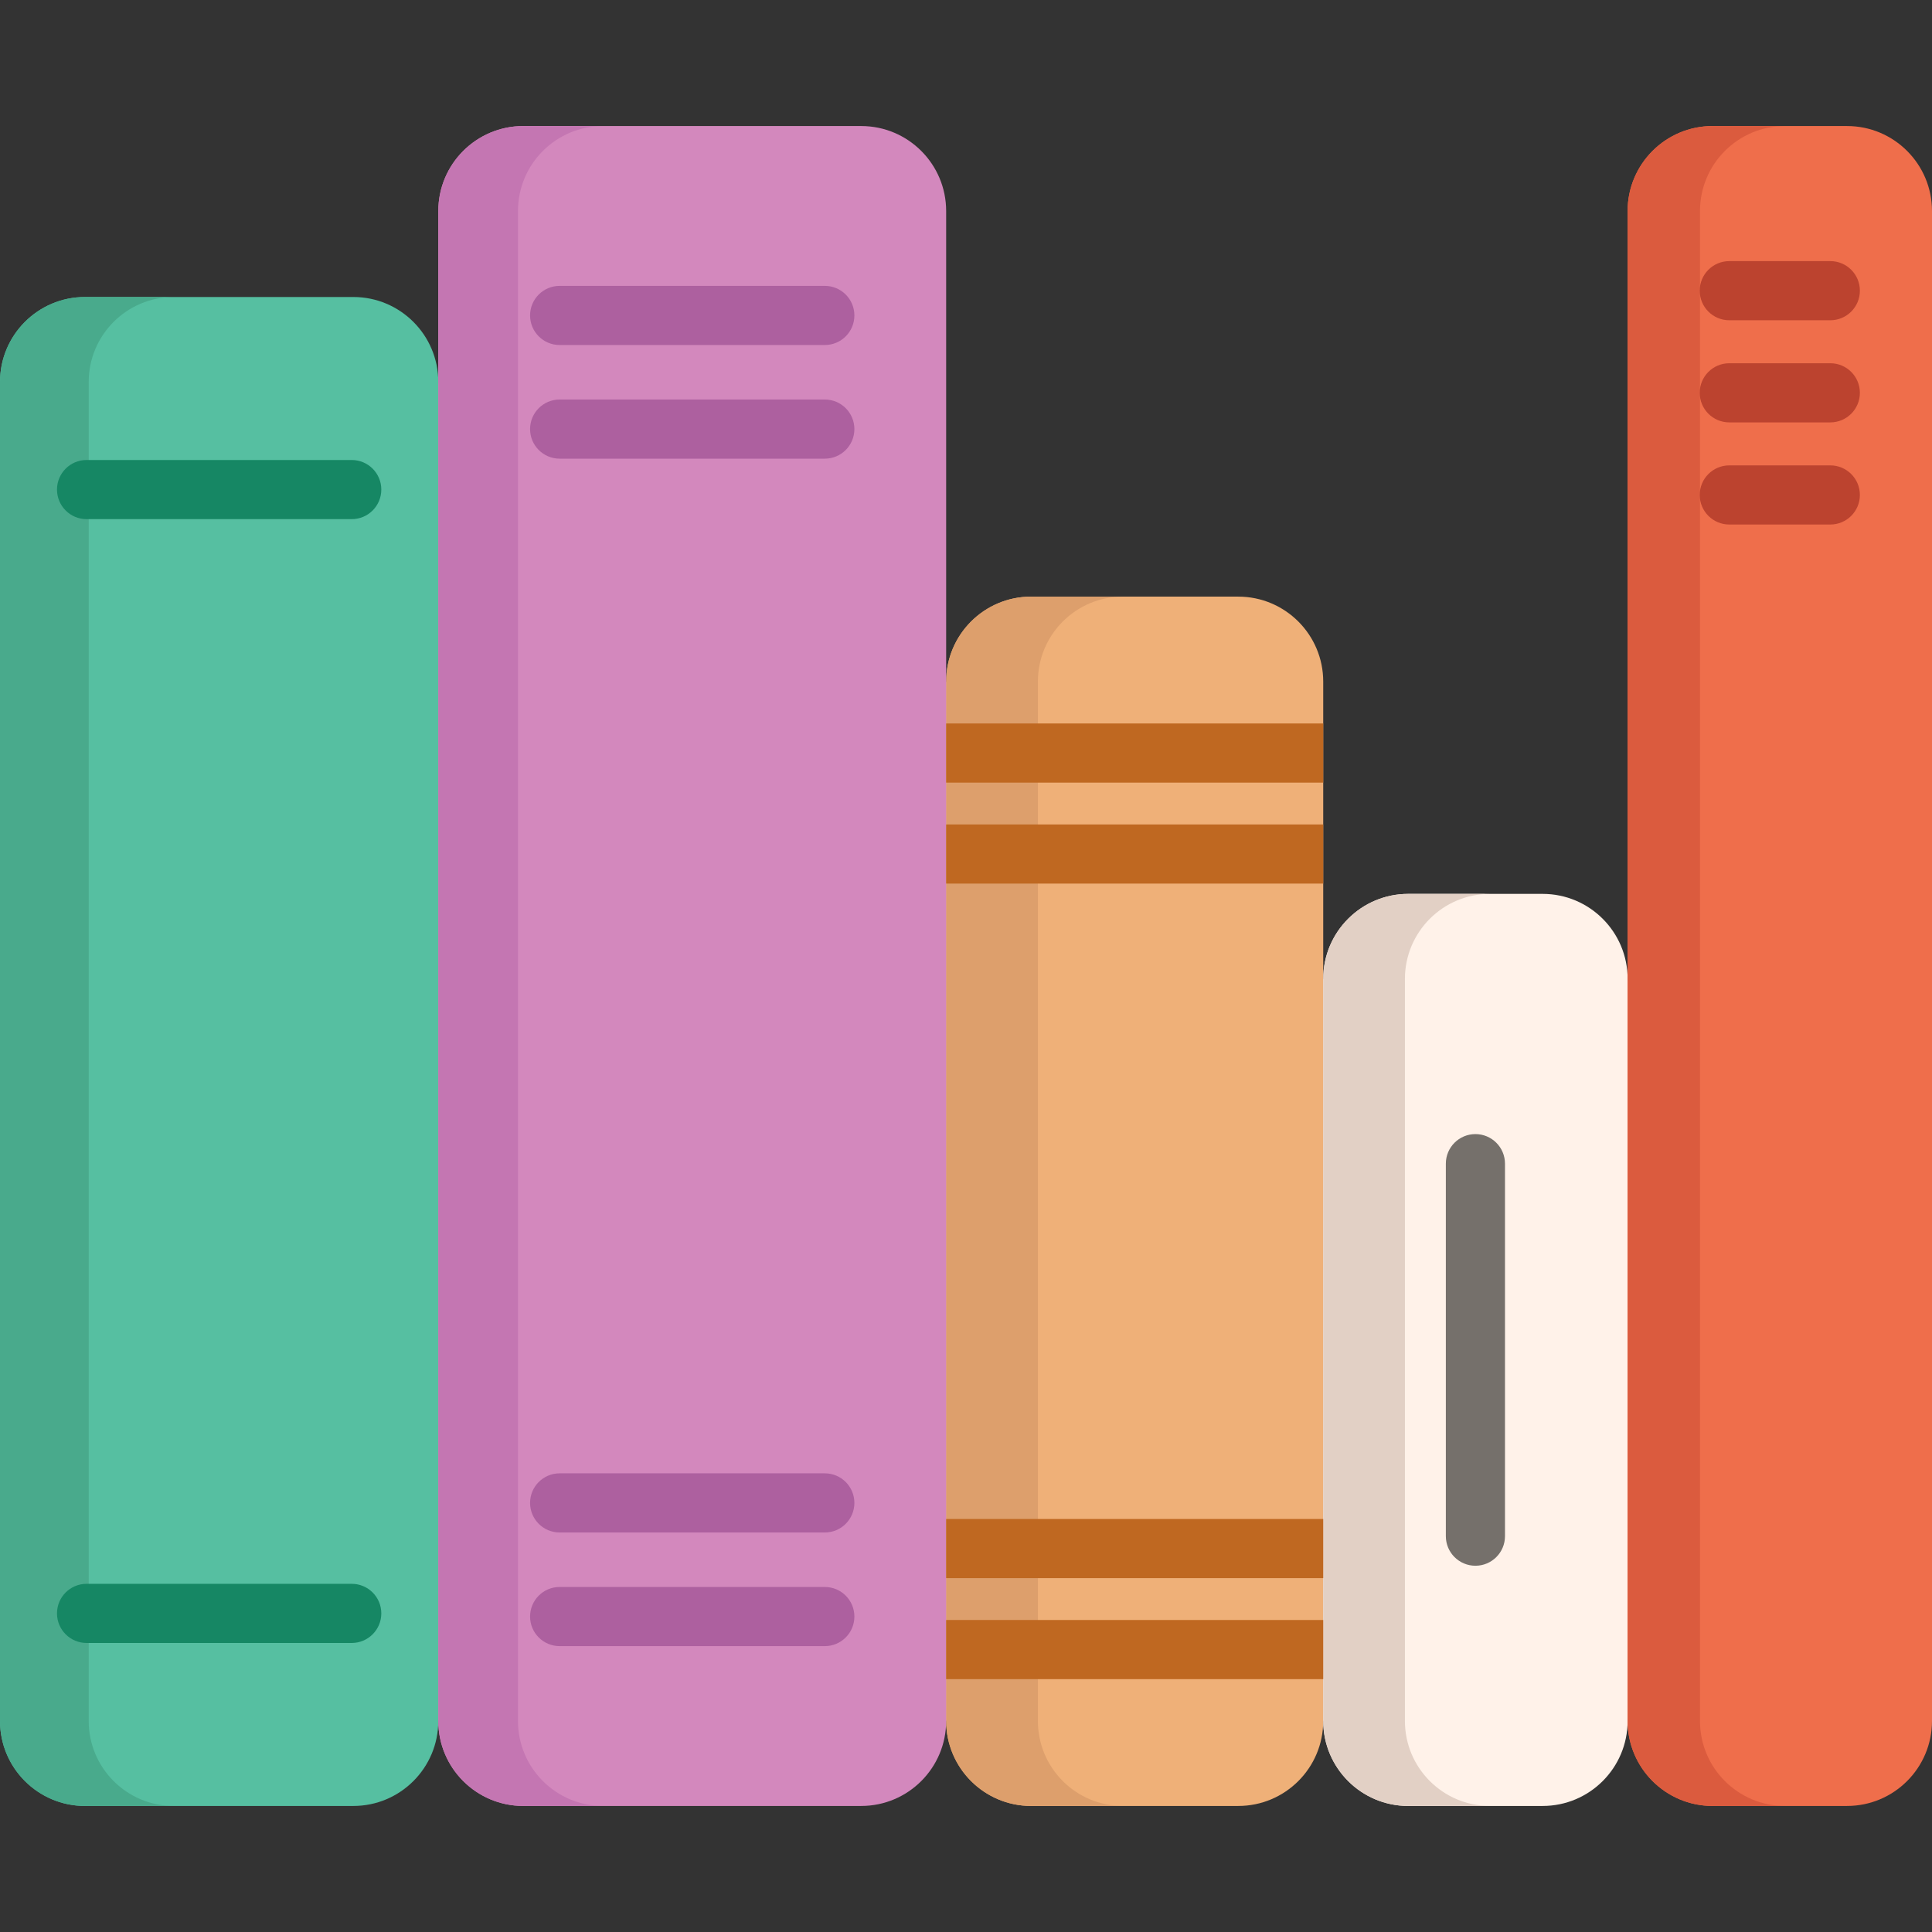 <?xml version="1.0" encoding="iso-8859-1"?>
<!-- Generator: Adobe Illustrator 19.0.0, SVG Export Plug-In . SVG Version: 6.00 Build 0)  -->
<svg version="1.1" id="Capa_1" xmlns="http://www.w3.org/2000/svg" xmlns:xlink="http://www.w3.org/1999/xlink" x="0px" y="0px"
	 viewBox="0 0 512.001 512.001" style="enable-background:new 0 0 512.001 512.001;" xml:space="preserve">
<rect x="0" y="0" width="512.001" height="512.001" fill="#333333" stroke="none"/>
<path style="fill:#FFF2E9;" d="M373.195,236.889h35.613c12.441,0,22.527,10.085,22.527,22.527l19.18,92.166l-19.181,104.49
	c0,12.441-10.085,22.527-22.527,22.527h-35.613c-12.441,0-22.526-10.085-22.526-22.527l-42.823-96.654l42.823-100.003
	C350.669,246.974,360.754,236.889,373.195,236.889z"/>
<path style="fill:#56BFA1;" d="M93.629,78.708H22.526C10.085,78.708,0,88.793,0,101.235v354.838
	C0,468.513,10.085,478.6,22.526,478.6h71.102c12.441,0,22.526-10.085,22.526-22.527L185.598,312.4l-69.444-211.165
	C116.155,88.793,106.07,78.708,93.629,78.708z"/>
<path style="fill:#49AA8C;" d="M23.509,456.072V101.235c0-12.441,10.085-22.527,22.526-22.527H22.526
	C10.085,78.708,0,88.793,0,101.235v354.838c0,12.441,10.085,22.526,22.526,22.526h23.509
	C33.595,478.599,23.509,468.513,23.509,456.072z"/>
<path style="fill:#EFB078;" d="M328.142,158.112h-54.874c-12.441,0-22.526,10.085-22.526,22.526l-65.143,131.762l65.143,143.672
	c0,12.441,10.085,22.527,22.526,22.527h54.874c12.441,0,22.527-10.085,22.527-22.527V180.639
	C350.669,168.197,340.583,158.112,328.142,158.112z"/>
<path style="fill:#DD9F6C;" d="M275.053,456.072V180.639c0-12.441,10.085-22.527,22.526-22.527h-24.311
	c-12.441,0-22.526,10.085-22.526,22.527v275.433c0,12.441,10.085,22.526,22.526,22.526h24.311
	C285.138,478.599,275.053,468.513,275.053,456.072z"/>
<path style="fill:#D388BD;" d="M228.215,33.401h-89.534c-12.441,0-22.527,10.085-22.527,22.526v400.145
	c0,12.441,10.085,22.527,22.527,22.527h89.534c12.441,0,22.527-10.085,22.527-22.527V55.928
	C250.742,43.487,240.657,33.401,228.215,33.401z"/>
<path style="fill:#C476B2;" d="M137.272,456.072V55.928c0-12.441,10.085-22.527,22.526-22.527h-21.117
	c-12.441,0-22.526,10.085-22.526,22.527v400.145c0,12.441,10.085,22.526,22.526,22.526h21.117
	C147.358,478.599,137.272,468.513,137.272,456.072z"/>
<path style="fill:#EF6E4B;" d="M453.861,33.401h35.613c12.441,0,22.527,10.085,22.527,22.526v400.145
	c0,12.441-10.085,22.527-22.527,22.527h-35.613c-12.441,0-22.527-10.085-22.527-22.527V55.928
	C431.334,43.487,441.419,33.401,453.861,33.401z"/>
<path style="fill:#DB5B3E;" d="M450.514,456.072V55.928c0-12.441,10.085-22.527,22.526-22.527h-19.18
	c-12.441,0-22.526,10.085-22.526,22.527v400.145c0,12.441,10.085,22.526,22.526,22.526h19.18
	C460.599,478.599,450.514,468.513,450.514,456.072z"/>
<path style="fill:#E2D0C5;" d="M372.319,456.072V259.416c0-12.441,10.085-22.527,22.527-22.527h-21.65
	c-12.441,0-22.527,10.085-22.527,22.527v196.657c0,12.441,10.085,22.526,22.527,22.526h21.65
	C382.404,478.599,372.319,468.513,372.319,456.072z"/>
<g>
	<path style="fill:#168764;" d="M93.214,137.578H22.941c-4.328,0-7.837-3.509-7.837-7.837c0-4.328,3.509-7.837,7.837-7.837h70.274
		c4.328,0,7.837,3.509,7.837,7.837C101.051,134.069,97.542,137.578,93.214,137.578z"/>
	<path style="fill:#168764;" d="M93.214,435.403H22.941c-4.328,0-7.837-3.509-7.837-7.837c0-4.328,3.509-7.837,7.837-7.837h70.274
		c4.328,0,7.837,3.509,7.837,7.837C101.051,431.894,97.542,435.403,93.214,435.403z"/>
</g>
<g>
	<path style="fill:#AD609F;" d="M218.585,91.434h-70.274c-4.328,0-7.837-3.509-7.837-7.837s3.509-7.837,7.837-7.837h70.274
		c4.328,0,7.837,3.509,7.837,7.837S222.913,91.434,218.585,91.434z"/>
	<path style="fill:#AD609F;" d="M218.585,436.24h-70.274c-4.328,0-7.837-3.509-7.837-7.837s3.509-7.837,7.837-7.837h70.274
		c4.328,0,7.837,3.509,7.837,7.837S222.913,436.24,218.585,436.24z"/>
	<path style="fill:#AD609F;" d="M218.585,121.551h-70.274c-4.328,0-7.837-3.509-7.837-7.837s3.509-7.837,7.837-7.837h70.274
		c4.328,0,7.837,3.509,7.837,7.837S222.913,121.551,218.585,121.551z"/>
	<path style="fill:#AD609F;" d="M218.585,406.123h-70.274c-4.328,0-7.837-3.509-7.837-7.837s3.509-7.837,7.837-7.837h70.274
		c4.328,0,7.837,3.509,7.837,7.837S222.913,406.123,218.585,406.123z"/>
</g>
<g>
	<rect x="250.744" y="191.728" style="fill:#BF6821;" width="99.924" height="15.673"/>
	<rect x="250.744" y="218.488" style="fill:#BF6821;" width="99.924" height="15.673"/>
	<rect x="250.744" y="402.547" style="fill:#BF6821;" width="99.924" height="15.673"/>
	<rect x="250.744" y="429.317" style="fill:#BF6821;" width="99.924" height="15.673"/>
</g>
<path style="fill:#75706B;" d="M391.001,414.939c-4.328,0-7.837-3.509-7.837-7.837v-98.718c0-4.328,3.509-7.837,7.837-7.837
	c4.328,0,7.837,3.509,7.837,7.837v98.718C398.838,411.431,395.33,414.939,391.001,414.939z"/>
<g>
	<path style="fill:#BC432F;" d="M485.053,84.872h-26.771c-4.328,0-7.837-3.509-7.837-7.837c0-4.328,3.509-7.837,7.837-7.837h26.771
		c4.328,0,7.837,3.509,7.837,7.837C492.89,81.363,489.381,84.872,485.053,84.872z"/>
	<path style="fill:#BC432F;" d="M485.053,111.938h-26.771c-4.328,0-7.837-3.509-7.837-7.837s3.509-7.837,7.837-7.837h26.771
		c4.328,0,7.837,3.509,7.837,7.837S489.381,111.938,485.053,111.938z"/>
	<path style="fill:#BC432F;" d="M485.053,139.004h-26.771c-4.328,0-7.837-3.509-7.837-7.837c0-4.328,3.509-7.837,7.837-7.837h26.771
		c4.328,0,7.837,3.509,7.837,7.837C492.89,135.495,489.381,139.004,485.053,139.004z"/>
</g>
<g>
</g>
<g>
</g>
<g>
</g>
<g>
</g>
<g>
</g>
<g>
</g>
<g>
</g>
<g>
</g>
<g>
</g>
<g>
</g>
<g>
</g>
<g>
</g>
<g>
</g>
<g>
</g>
<g>
</g>
</svg>
